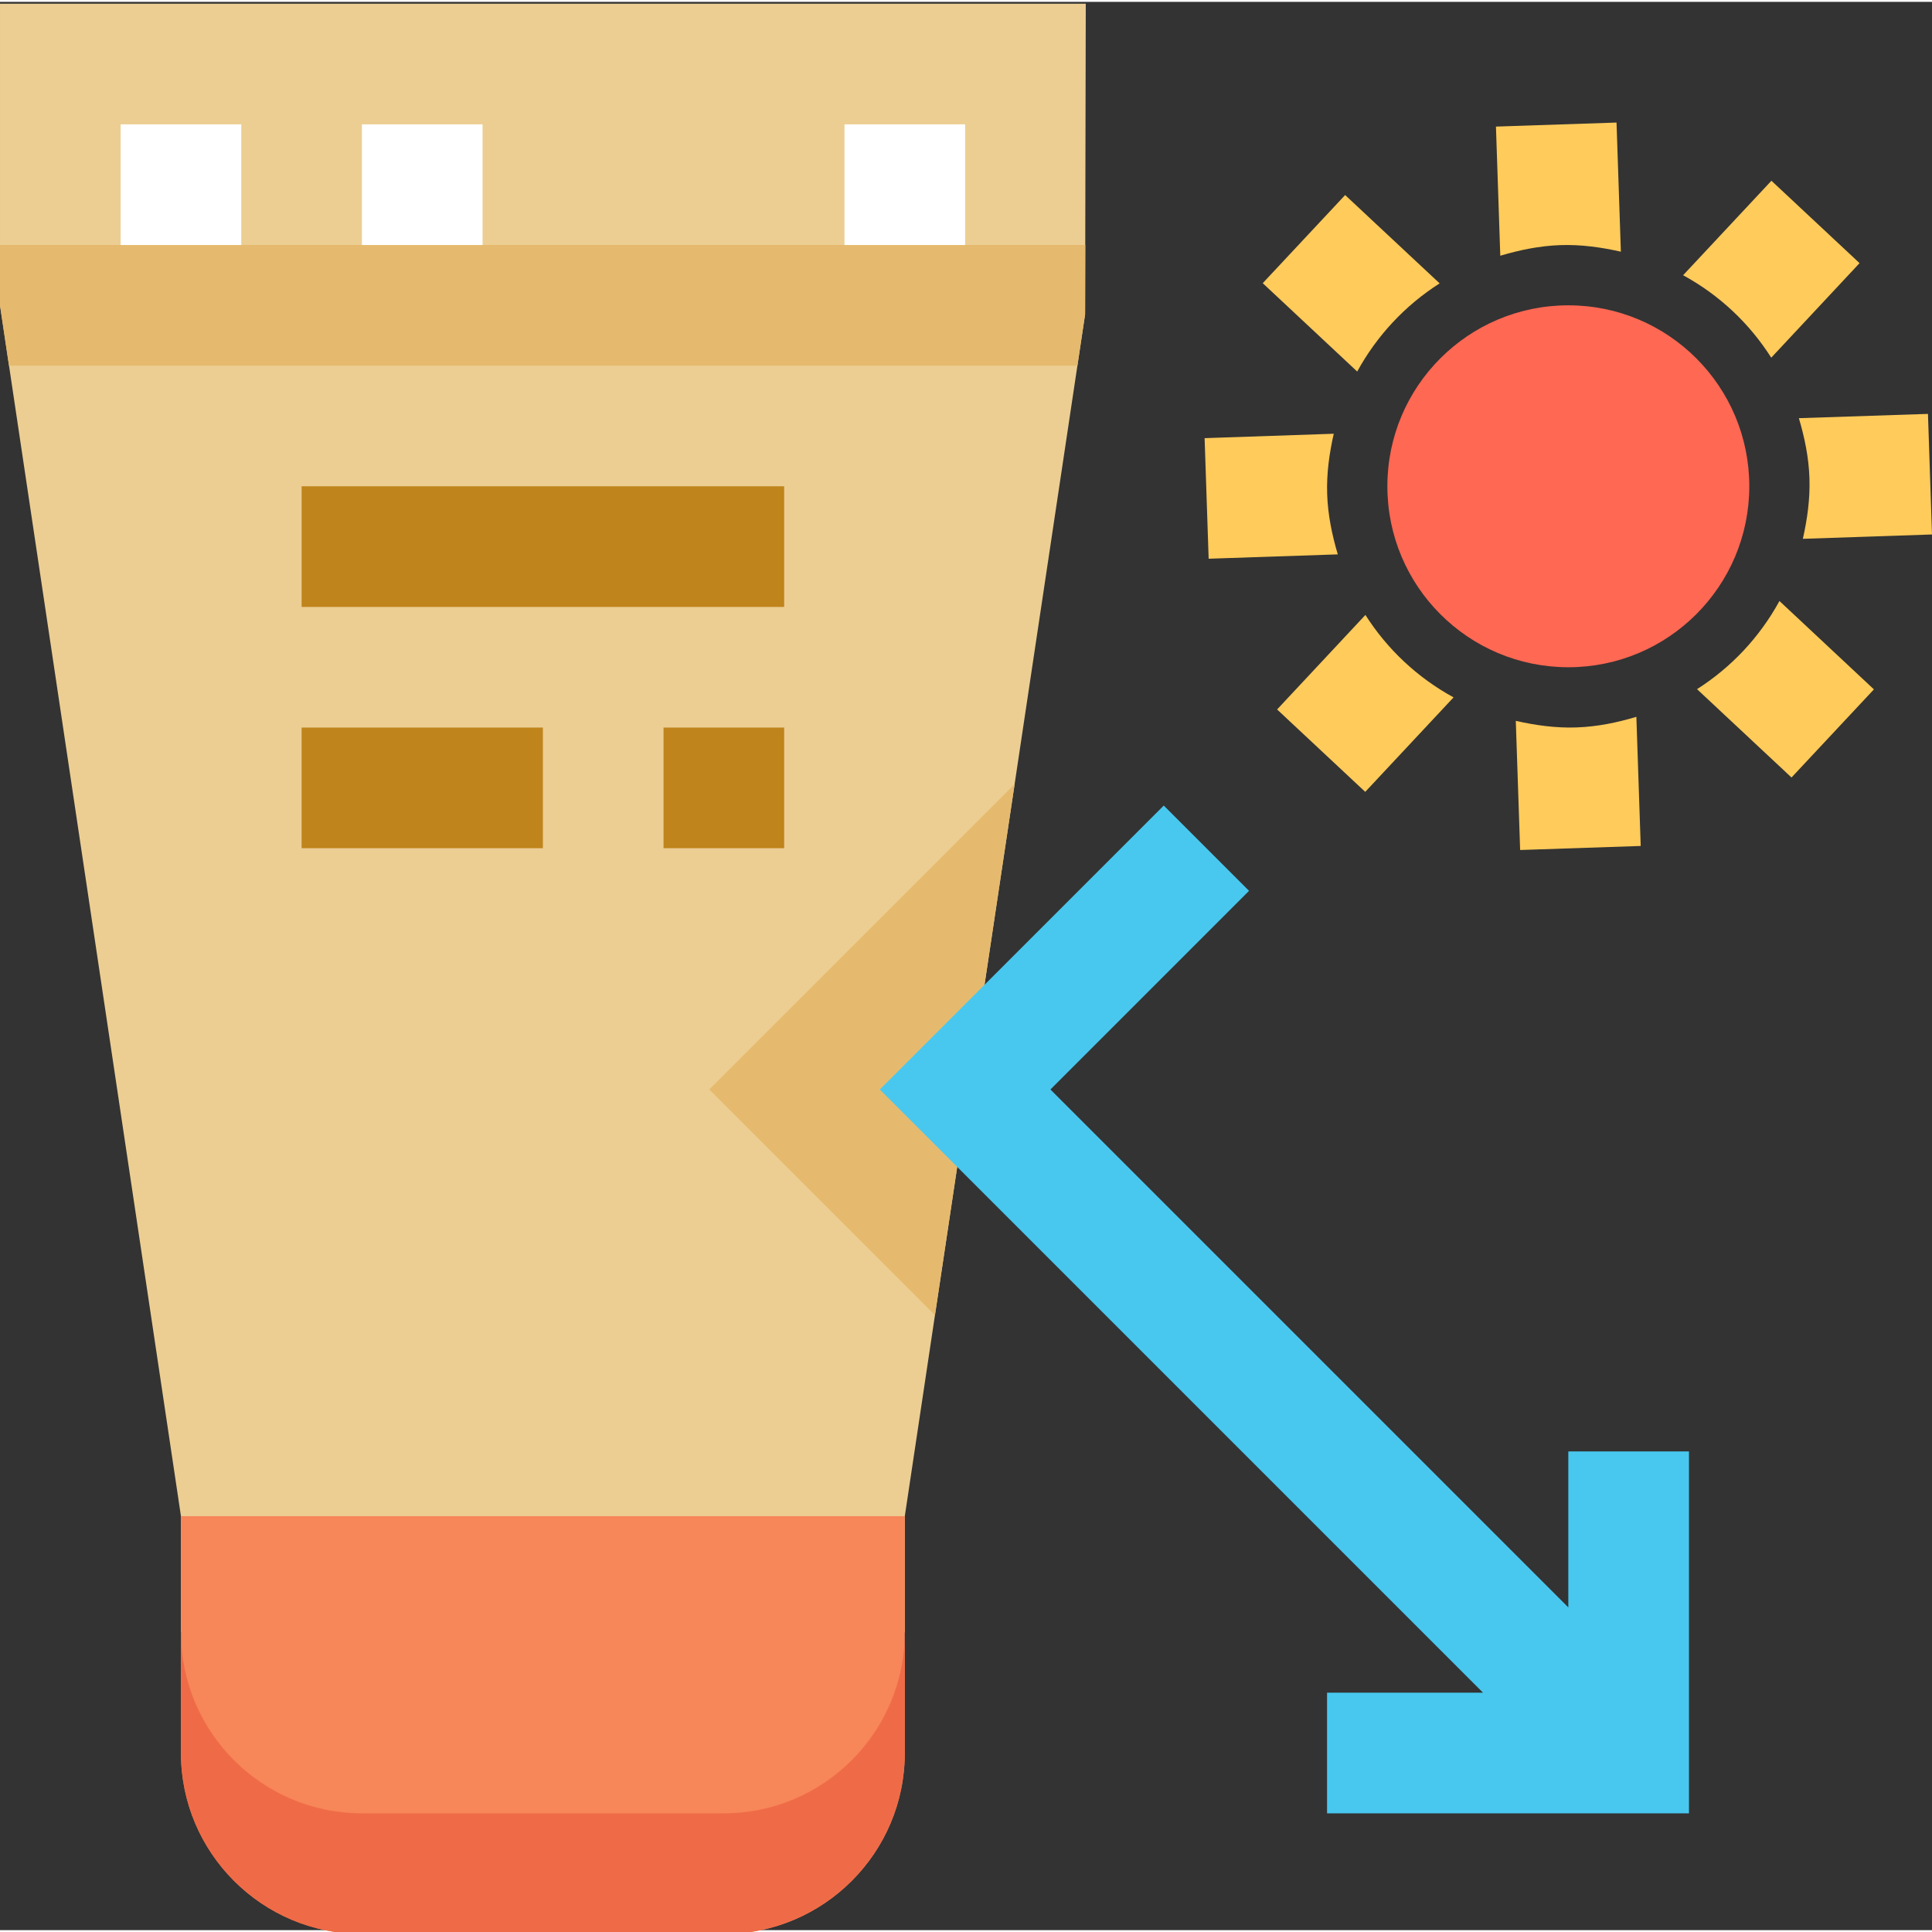 <svg height="511pt" viewBox="0 0 511.984 511" width="511pt" xmlns="http://www.w3.org/2000/svg"><rect x="0" y="0" width="511.984" height="511" fill="#333333" stroke="none"/><path d="m239.773 432.086h-191.82v-30.785l-47.953-320.883v-79.926h287.73l-.176 82.309-47.781 318.5zm0 0" fill="#ecce93"/><path d="m191.82 512.012h-95.91c-26.438 0-47.957-21.516-47.957-47.953v-62.758h191.82v62.758c0 26.438-21.516 47.953-47.953 47.953zm0 0" fill="#f78659"/><path d="m79.926 128.371h127.879v31.973h-127.879zm0 0" fill="#bf841b"/><path d="m207.805 224.281h-31.969v-31.969h31.969zm-63.941 0h-63.938v-31.969h63.938zm0 0" fill="#bf841b"/><path d="m268.883 207.289-80.93 80.934 59.816 59.816zm0 0" fill="#e5ba6e"/><path d="m415.609 384.133v41.336l-137.246-137.246 52.637-52.641-22.602-22.602-75.242 75.242 159.852 159.852h-41.336v31.969h95.91v-95.91zm0 0" fill="#48c8ef"/><path d="m285.523 96.402 2.031-13.602.047-18.367h-287.602v15.984l2.383 15.984zm0 0" fill="#e5ba6e"/><path d="m191.82 480.043h-95.91c-26.438 0-47.957-21.516-47.957-47.957v31.973c0 26.438 21.52 47.953 47.957 47.953h95.91c26.438 0 47.953-21.516 47.953-47.953v-31.973c0 26.441-21.516 47.957-47.953 47.957zm0 0" fill="#ef6b47"/><path d="m31.969 32.461h31.973v31.973h-31.973zm0 0" fill="#fff"/><path d="m95.91 32.461h31.969v31.973h-31.969zm0 0" fill="#fff"/><path d="m223.789 32.461h31.973v31.973h-31.973zm0 0" fill="#fff"/><g fill="#ffcb5a"><path d="m359.664 97.969c5.211-9.527 12.691-17.535 21.852-23.371h-.016l-25.035-23.402-21.836 23.355 25.035 23.418c.016-.016.016 0 0 0zm0 0"/><path d="m413.469 64.465c5.547-.191 10.871.574 16.066 1.742l-1.152-34.223-31.953 1.07 1.148 34.223c5.07-1.504 10.344-2.621 15.891-2.812zm0 0"/><path d="m469.383 94.293c0-.016 0-.016 0 0l23.402-25.051-23.352-21.836-23.402 25.035h-.016c9.543 5.195 17.535 12.676 23.367 21.852zm0 0"/><path d="m354.516 146.418c-1.504-5.098-2.621-10.355-2.812-15.902s.574-10.871 1.742-16.066l-34.223 1.168 1.07 31.953zm0 0"/><path d="m361.836 162.469-23.402 25.047 23.355 21.836 23.402-25.031h.016c-9.543-5.211-17.535-12.691-23.371-21.852zm0 0"/><path d="m471.559 158.777c-5.211 9.523-12.691 17.535-21.852 23.367h.016l25.031 23.402 21.836-23.352-25.031-23.418c-.016.016-.016 0 0 0zm0 0"/><path d="m476.707 110.324c1.5 5.086 2.621 10.344 2.797 15.906.191 5.547-.578 10.871-1.742 16.066l34.223-1.152-1.07-31.953zm0 0"/><path d="m417.754 192.281c-5.547.191-10.871-.578-16.066-1.742l1.152 34.223 31.953-1.07-1.152-34.223c-5.066 1.516-10.34 2.621-15.887 2.812zm0 0"/></g><path d="m463.566 128.371c0 26.484-21.473 47.957-47.957 47.957s-47.953-21.473-47.953-47.957 21.469-47.953 47.953-47.953 47.957 21.469 47.957 47.953zm0 0" fill="#ff6853"/></svg>